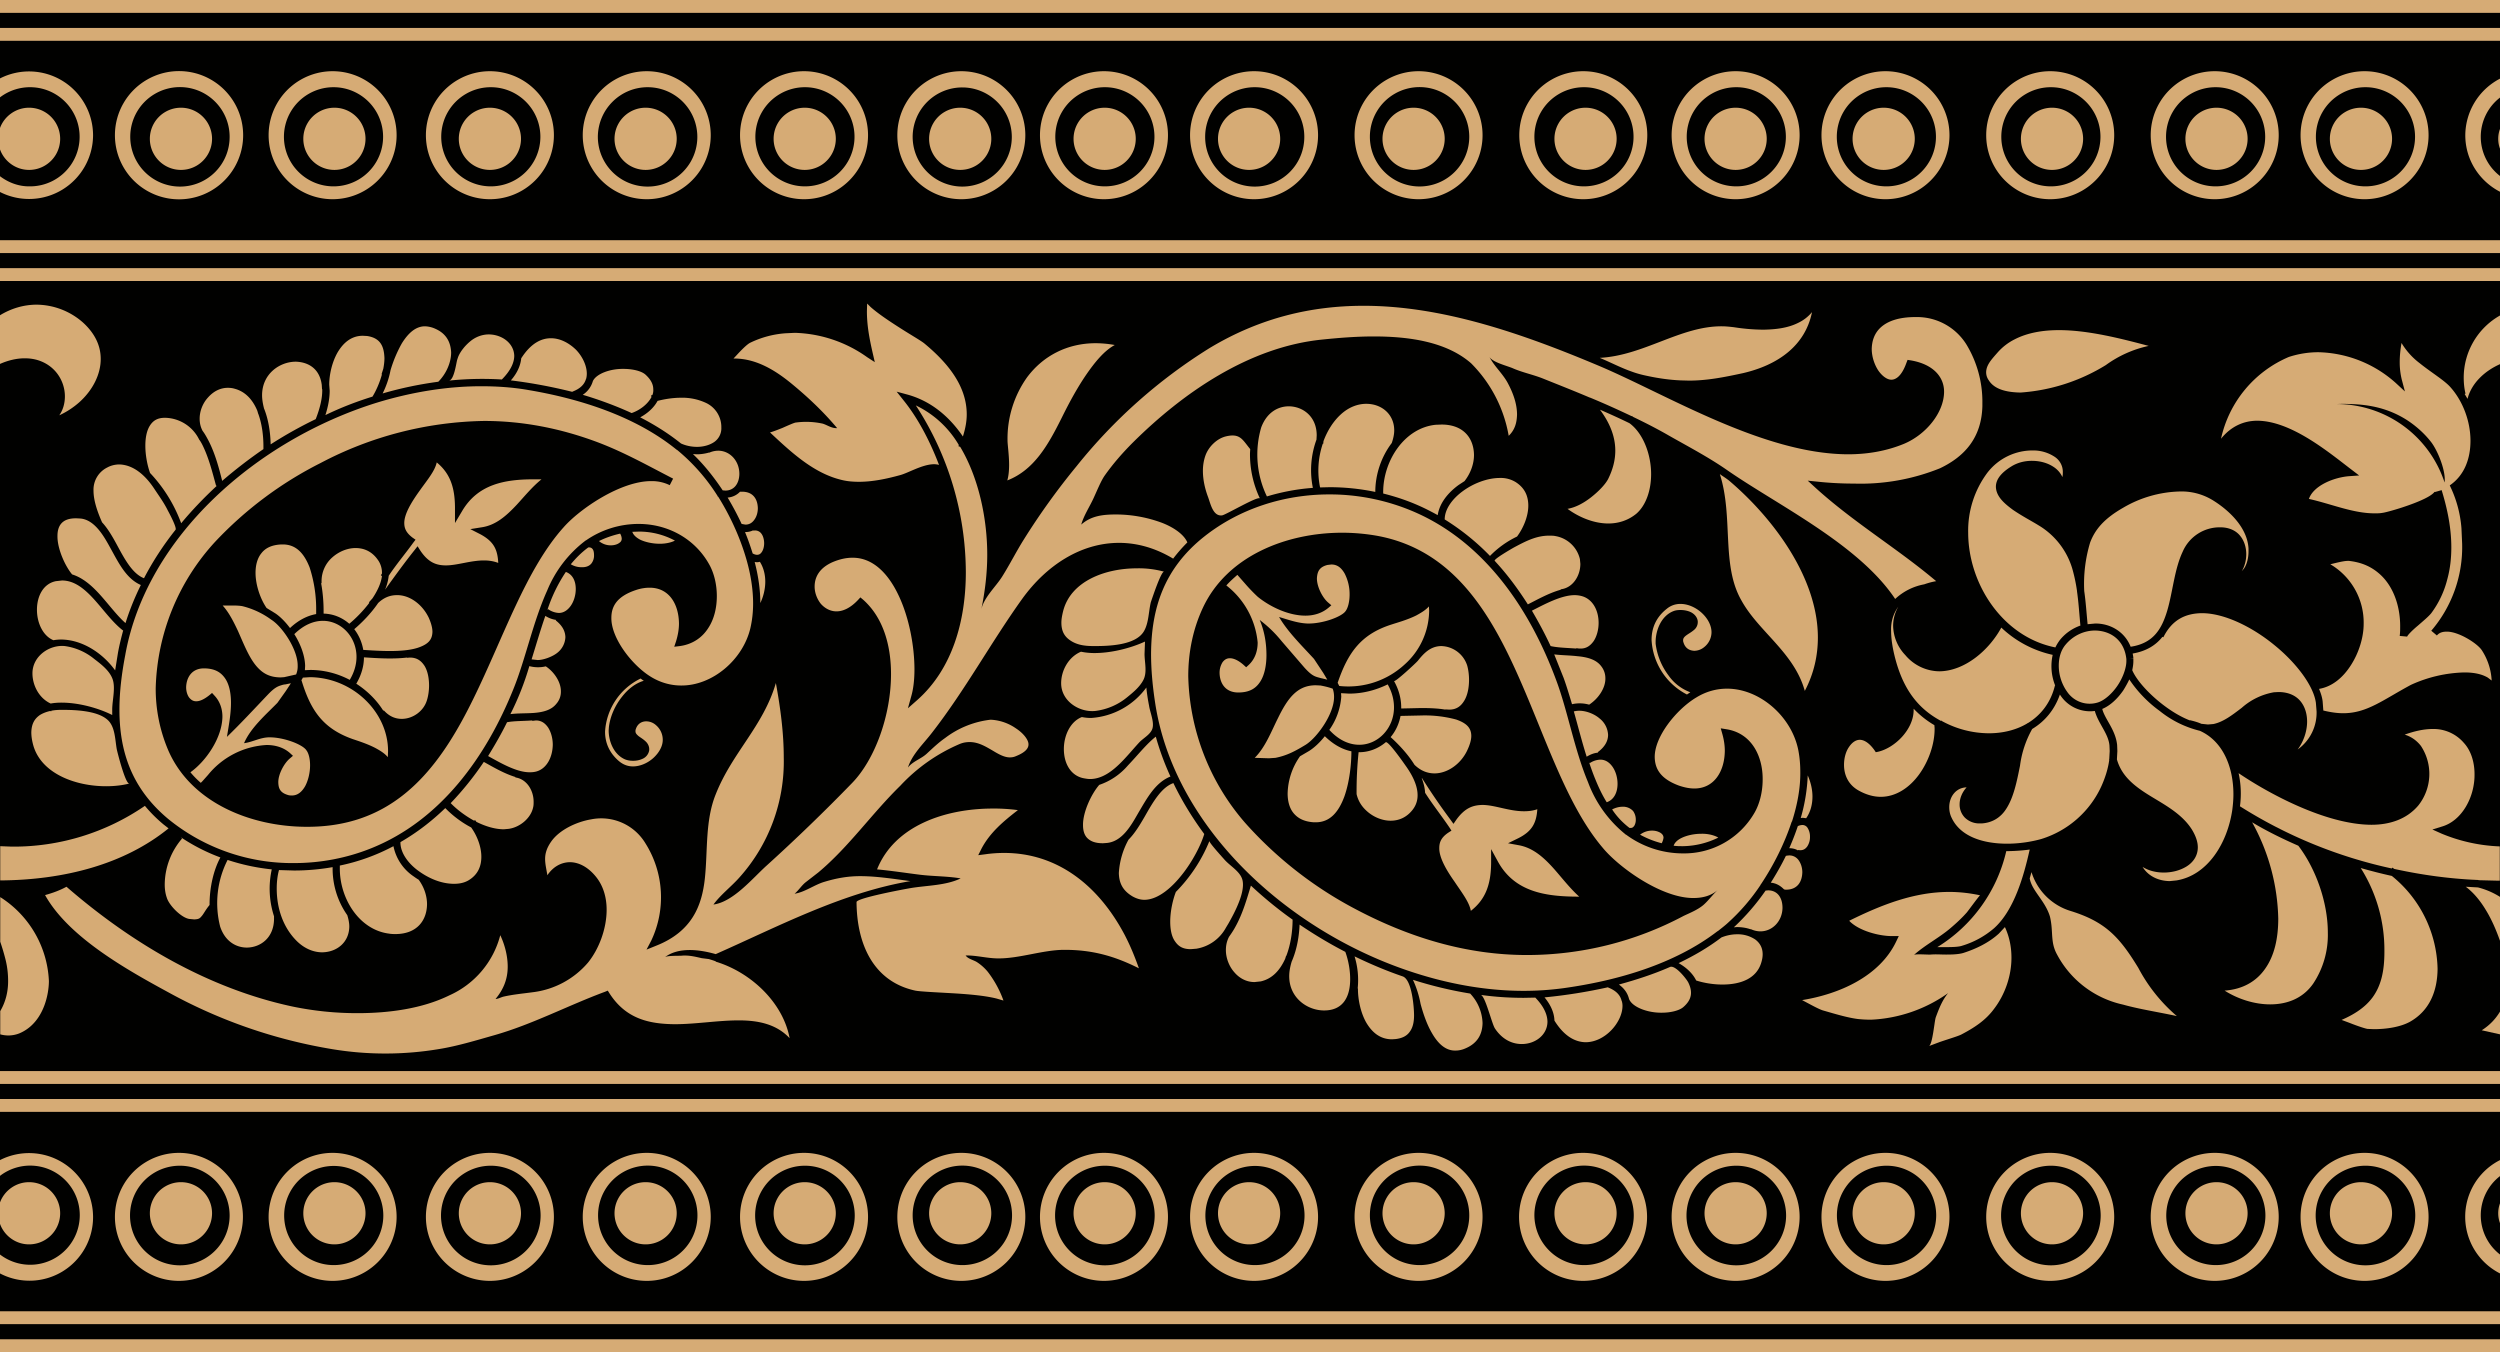 <svg xmlns="http://www.w3.org/2000/svg" id="Layer_1" x="0" y="0" version="1.1" viewBox="0 0 110.94 60" xml:space="preserve"><defs/><style>.st1{fill-rule:evenodd;clip-rule:evenodd;fill:#d6ab75}</style><path fill="#010100" fill-rule="evenodd" d="M0 0h110.94v60H0z" clip-rule="evenodd"/><path d="M91.06 55.22a1.38 1.38 0 000-2.76 1.38 1.38 0 000 2.76zm7.3 0a1.38 1.38 0 000-2.76 1.38 1.38 0 000 2.76zM86.51 6a2.84 2.84 0 10-5.68 0 2.84 2.84 0 005.68 0zm-5 .07a2.2 2.2 0 114.4 0 2.2 2.2 0 01-4.4 0z" class="st1"/><path d="M84.97 6.16a1.38 1.38 0 00-2.76 0 1.38 1.38 0 002.76 0zm-28.16 0a1.38 1.38 0 00-2.76 0 1.38 1.38 0 002.76 0zm35.63 0a1.38 1.38 0 00-2.76 0 1.38 1.38 0 002.76 0z" class="st1"/><path d="M93.82 6a2.84 2.84 0 10-5.68 0 2.84 2.84 0 005.68 0zm-5.01.07a2.2 2.2 0 114.4 0 2.2 2.2 0 01-4.4 0zM102.09 54a2.84 2.84 0 105.68 0 2.84 2.84 0 00-5.68 0zm5.09-.07a2.2 2.2 0 11-4.42.02 2.2 2.2 0 014.42-.02zM99.74 6.16a1.38 1.38 0 00-2.76 0 1.38 1.38 0 002.76 0zm-35.63 0a1.38 1.38 0 00-2.76 0 1.38 1.38 0 002.76 0zM95.44 54a2.84 2.84 0 105.68 0 2.84 2.84 0 00-5.68 0zm5.09-.07a2.2 2.2 0 11-4.4.02 2.2 2.2 0 014.4-.02zM71.74 6.16a1.38 1.38 0 00-2.76 0 1.38 1.38 0 002.76 0z" class="st1"/><path d="M65.79 6a2.84 2.84 0 10-5.68 0 2.84 2.84 0 005.68 0zm-5 .07a2.2 2.2 0 014.41 0 2.2 2.2 0 11-4.41 0zM73.1 6a2.84 2.84 0 10-5.68 0 2.84 2.84 0 005.68 0zm-5.01.07a2.2 2.2 0 114.4 0 2.2 2.2 0 01-4.4 0zM58.49 6a2.84 2.84 0 10-5.68 0 2.84 2.84 0 005.68 0zm-5.01.07a2.2 2.2 0 014.4 0 2.2 2.2 0 01-2.2 2.21 2.2 2.2 0 01-2.2-2.21zm24.92.09a1.38 1.38 0 00-2.76 0 1.38 1.38 0 002.76 0z" class="st1"/><path d="M79.86 6a2.84 2.84 0 10-5.68 0 2.84 2.84 0 005.68 0zm-5.01.07a2.2 2.2 0 114.4 0 2.2 2.2 0 01-4.4 0zM33.59 24.62c.1 0 .16-.04.22-.13s.1-.23.1-.38-.04-.31-.11-.41a.34.34 0 00-.37-.15v-.02a.78.78 0 01-.35.08h-.02c.13.31.24.63.34.95.07.04.14.06.19.06zm1.68-9.85l-.42.02a4.3 4.3 0 00-1.56.42c-.14.07-.38.31-.6.55l-.14.15h.06c.96.01 1.79.52 2.51 1.11.73.6 1.42 1.25 2.03 1.98-.25.01-.42-.13-.64-.2a3.44 3.44 0 00-1.19-.05c-.06 0-.33.12-.6.24-.18.07-.37.15-.55.2.95.89 1.95 1.82 3.19 2.11.24.06.5.08.76.08.6 0 1.22-.13 1.8-.29.37-.09.99-.48 1.52-.49a.9.9 0 01.23.03c-.42-1.1-.95-2.09-1.57-2.86l-.31-.39.48.13c1.05.29 1.86.98 2.46 1.86.11-.35.17-.67.17-.98 0-1.2-.76-2.22-1.87-3.14-.14-.12-.58-.37-1.05-.67-.47-.3-.99-.64-1.35-.96l-.15-.15-.01.34c0 .61.1 1.17.26 1.87l.09.39-.34-.22a5.8 5.8 0 00-3.21-1.08zM16.53 17.6c.16-.26.32-.62.42-.99h-.02l.08-.25c.03-.16.05-.32.05-.47-.02-.53-.18-.89-.77-.98l-.19-.01c-.5 0-.86.3-1.12.74-.24.42-.37.97-.37 1.43l.02.27c0 .31-.06.67-.19 1.08.68-.33 1.38-.6 2.09-.82z" class="st1"/><path d="M31.76 42.34c2.72-1.2 5.61-2.73 8.64-3.24-.76-.1-1.5-.22-2.23-.22-.55 0-1.05.09-1.58.25-.45.13-.87.46-1.33.53.18-.15.3-.35.48-.5l.58-.45c1.35-1.13 2.37-2.61 3.63-3.84a7.76 7.76 0 012.65-1.86c.15-.06.29-.08.43-.08.39 0 .71.2.99.36.28.17.54.32.79.32.08 0 .17-.01.26-.05.46-.18.57-.37.57-.52.01-.2-.22-.5-.56-.72a2.14 2.14 0 00-1.08-.38h-.06a4.1 4.1 0 00-2 .81c-.3.21-.55.45-.82.7-.25.23-.61.33-.83.61.2-.61.7-1.06 1.08-1.56 1.46-1.88 2.6-3.98 3.98-5.91 1.1-1.53 2.64-2.5 4.31-2.5.79 0 1.6.22 2.4.7.19-.25.4-.49.63-.72-.14-.33-.55-.64-1.1-.86a5.91 5.91 0 00-2.05-.38c-.58 0-1.11.05-1.56.45.12-.42.38-.8.56-1.2.16-.35.31-.72.47-.96.38-.54.81-1.03 1.27-1.49 2.23-2.21 5.15-4.23 8.38-4.56.68-.07 1.48-.14 2.3-.14 1.56 0 3.22.23 4.32 1.19a6 6 0 011.67 3.22c.27-.26.36-.57.37-.94 0-.49-.18-.97-.41-1.4-.23-.43-.6-.74-.82-1.17.13.25.82.41 1.06.52.44.19.91.28 1.35.46.67.27 1.36.54 2.04.83h.01c.63.26 1.25.54 1.86.83l.01-.01.05.04c.54.26 1.07.53 1.59.83.88.5 1.76.96 2.58 1.53 2.26 1.57 5.84 3.29 7.46 5.72a2.57 2.57 0 011.29-.65c.17-.06.35-.11.53-.14-1.69-1.43-3.64-2.59-5.34-4.13l-.36-.33.49.05c.47.05 1.01.08 1.57.08a9.4 9.4 0 003.81-.68c1.09-.52 1.84-1.35 1.88-2.75v-.13a4.9 4.9 0 00-.7-2.6 2.58 2.58 0 00-2.23-1.23H85c-.76 0-1.24.19-1.53.45-.29.26-.4.6-.41.96 0 .35.12.7.29.96.18.26.4.41.58.41.2 0 .46-.16.67-.75l.05-.13.13.02c1.02.17 1.5.75 1.49 1.41-.01.91-.8 1.89-1.79 2.3-.78.32-1.62.46-2.47.46-3.79-.01-8.07-2.67-11.09-3.94-3.4-1.43-6.92-2.65-10.41-2.65-2.31 0-4.6.53-6.84 1.88a23.33 23.33 0 00-5.89 5.23 31.1 31.1 0 00-2.34 3.25c-.34.54-.63 1.12-.97 1.66-.29.46-.82.93-.93 1.48.17-.8.27-1.64.27-2.45 0-1.61-.38-3.42-1.2-4.79l-.08-.03.02-.05a4.42 4.42 0 00-1.91-1.76 13.62 13.62 0 012.22 7.39c0 2.2-.61 4.31-2.15 5.68l-.42.37.15-.54c.09-.31.14-.72.14-1.18 0-1.02-.23-2.29-.7-3.28-.47-1-1.16-1.69-2.06-1.68-.26 0-.55.06-.86.19-.6.26-.81.67-.81 1.09 0 .28.11.56.28.77.18.2.42.33.69.33.27 0 .6-.13.95-.5l.11-.12.12.1c.89.79 1.24 2.02 1.24 3.3 0 1.84-.72 3.81-1.74 4.85a82.14 82.14 0 01-3.79 3.66c-.62.56-1.47 1.6-2.35 1.72.32-.44.8-.8 1.16-1.21a7.7 7.7 0 001.96-5.32c0-1.06-.14-2.16-.35-3.3-.56 1.92-1.94 3.09-2.67 4.94-.47 1.16-.35 2.49-.48 3.72-.13 1.22-.57 2.37-2.17 3l-.42.17.21-.4a4.49 4.49 0 00-.26-4.32 2.29 2.29 0 00-2.41-1.06c-.65.11-1.42.47-1.78 1-.2.29-.26.53-.26.76 0 .23.06.46.1.72.24-.36.59-.57.99-.58.38 0 .77.19 1.11.58.38.43.53.98.53 1.53 0 .86-.35 1.76-.83 2.35a3.82 3.82 0 01-2.44 1.31c-.44.06-.89.1-1.32.2-.11.03-.23.1-.34.1.35-.42.54-.88.54-1.43 0-.48-.13-.98-.33-1.4a4.03 4.03 0 01-2.26 2.67c-1.2.59-2.68.79-4.07.79a14.1 14.1 0 01-2.87-.29c-3.76-.8-7.18-2.83-10.05-5.32-.29.16-.62.28-.95.37 1.04 1.87 3.64 3.32 5.48 4.32a22.75 22.75 0 007.28 2.52 14.4 14.4 0 004.74-.01c.8-.13 1.62-.38 2.43-.61 1.69-.48 3.25-1.31 4.92-1.93l.12-.05.07.11c.72 1.13 1.74 1.37 2.9 1.38.93 0 1.93-.17 2.84-.17.86 0 1.67.16 2.26.79-.29-1.57-1.7-2.91-3.26-3.39h-.01c.04-.02-.29-.11-.31-.12l-.32-.04c-.3-.07-.59-.14-.9-.11-.14.01-.64-.01-.74.07.62-.47 1.56-.34 2.26-.14z" class="st1"/><path d="M47.23 42.15h.02c1.25 0 2.24.29 3.29.82-.18-.51-.38-1-.63-1.48-1.16-2.2-2.99-3.64-5.35-3.64-.27 0-.56.02-.84.06l-.31.04.14-.28c.38-.73 1-1.24 1.62-1.72a7.97 7.97 0 00-1.11-.07c-2.1 0-4.36.75-5.14 2.7.65.06 1.28.16 1.93.24.59.07 1.2.06 1.78.16-.66.32-1.51.31-2.22.43-.24.04-2.4.44-2.4.62.01 1.81.71 3.52 2.61 3.93.2.04.84.07 1.54.11.71.04 1.5.1 2.06.24l.31.09a4.68 4.68 0 00-.7-1.28 2.1 2.1 0 00-.47-.42c-.15-.1-.4-.14-.51-.3.48-.01.96.13 1.44.13.94.01 2-.38 2.94-.38zM101.12 6a2.84 2.84 0 10-5.68 0 2.84 2.84 0 005.68 0zm-5 .07a2.2 2.2 0 014.4 0 2.2 2.2 0 11-4.4 0zM88.14 54a2.84 2.84 0 105.68 0 2.84 2.84 0 00-5.68 0zm5.08-.07a2.2 2.2 0 11-4.42.02 2.2 2.2 0 014.42-.02zM31.87 20a1 1 0 00-.4.09v-.01c-.17.05-.36.08-.55.08l-.17-.01c.46.44.91.99 1.32 1.61l.12.01c.37 0 .61-.29.62-.73v-.01c0-.58-.42-1.03-.94-1.03zm-.54-2.12a2.48 2.48 0 00-1.11-.23c-.36 0-.73.06-1.04.14-.16.3-.44.55-.77.73.64.33 1.25.71 1.81 1.16.22.1.47.15.71.15.29 0 .57-.08.77-.22a.74.74 0 00.31-.64 1.18 1.18 0 00-.68-1.09zm2.14 5.19c.1-.13.16-.32.16-.52-.01-.39-.2-.73-.7-.73h-.09a.84.84 0 01-.55.26c.22.37.43.76.62 1.17l.17.03c.16 0 .29-.07.39-.21zm.49 2.74c0-.32-.08-.63-.24-.88a.5.5 0 01-.13.02l-.1-.01c.16.61.25 1.23.25 1.82.14-.29.22-.63.22-.95zm-20.83-9.76c-.72 0-1.5.54-1.5 1.49 0 .17.03.36.08.56v.01c.21.51.29 1.1.3 1.61a18.6 18.6 0 012-1.12c.2-.51.29-.93.29-1.27v-.06h-.01l-.01-.16v-.02c-.09-.73-.59-1.02-1.15-1.04zm97.81 38.23v-.88a1.27 1.27 0 000 .88zM107.77 6a2.84 2.84 0 10-5.68 0 2.84 2.84 0 005.68 0zm-5 .07a2.2 2.2 0 114.4 0 2.2 2.2 0 01-4.4 0zm2 49.15a1.38 1.38 0 000-2.76 1.38 1.38 0 000 2.76z" class="st1"/><path d="M106.15 6.16a1.38 1.38 0 00-2.76 0 1.38 1.38 0 002.76 0zm-.88 38.12c-.31.41-.76.72-1.36.98l.35.13c.35.14.77.28.83.27l.26.01c.54 0 1.15-.09 1.58-.32.88-.49 1.23-1.36 1.24-2.35a5.44 5.44 0 00-2.03-4.13c-.46-.1-.92-.22-1.38-.35a6.8 6.8 0 011.05 3.68v.05c0 .88-.16 1.52-.54 2.03zm5.67 4.49H0v.57h110.94zm-50.68-4.89c0 .48.12 1.06.37 1.5.26.44.62.74 1.14.74l.16-.01c.33-.04.52-.16.64-.34.13-.18.18-.43.18-.71 0-.35-.09-1.58-.5-1.73-.73-.25-1.44-.55-2.14-.89a3.57 3.57 0 01.14 1.41l.01.03zm25.34 2.54l.48-.18c.41-.14.85-.27.97-.34.57-.3 1.06-.62 1.43-1.12.5-.65.78-1.48.78-2.28 0-.47-.09-.93-.29-1.36l-.27.29c-.45.41-1.02.68-1.58.86-.21.06-.48.07-.76.07-.24 0-.45-.02-.69 0-.12.01-.67-.04-.74.02.49-.44 1.1-.75 1.61-1.18.26-.22.51-.45.74-.71.06-.07.56-.76.59-.76-.47-.1-.92-.15-1.37-.15-1.54 0-2.99.56-4.44 1.28.41.44 1.33.69 1.94.68h.26l-.11.23c-.74 1.57-2.56 2.35-4.18 2.61l.15.08c.3.16.61.33.78.38.49.14 1.07.32 1.55.38.19.02.39.03.58.03a6.4 6.4 0 003.42-1.18c-.26.31-.41.7-.55 1.08-.06.18-.14 1.2-.3 1.27zm24.37-7.37l.03.01.79.02h.14v-1.52a7.44 7.44 0 01-2.59-.57l-.4-.18.42-.13c.9-.26 1.46-1.32 1.45-2.32 0-.53-.15-1.04-.47-1.39a1.77 1.77 0 00-1.39-.62c-.4 0-.82.1-1.24.25.3.09.54.27.72.5a2.25 2.25 0 01-.12 2.65c-.52.61-1.27.85-2.08.85-2.03-.01-4.58-1.4-5.89-2.29a4.22 4.22 0 01.06 1.47 20.85 20.85 0 006.74 2.76l.02-.04.09.06c1.23.27 2.48.44 3.72.49zM62.73 55.22a1.38 1.38 0 000-2.76 1.38 1.38 0 000 2.76zm-47.89 0a1.38 1.38 0 000-2.76 1.38 1.38 0 000 2.76zM25.86 54a2.84 2.84 0 105.68 0 2.84 2.84 0 00-5.68 0zm5.09-.07a2.2 2.2 0 01-2.2 2.21 2.21 2.21 0 01-2.21-2.21 2.2 2.2 0 014.41 0zM18.9 54a2.84 2.84 0 105.68 0 2.84 2.84 0 00-5.68 0zm5.09-.07a2.2 2.2 0 11-4.42.02 2.2 2.2 0 014.42-.02zm25.03 1.29a1.38 1.38 0 000-2.76 1.38 1.38 0 000 2.76z" class="st1"/><path d="M21.74 55.22a1.38 1.38 0 000-2.76 1.38 1.38 0 000 2.76zm48.62 0a1.38 1.38 0 000-2.76 1.38 1.38 0 000 2.76zM51.83 6a2.84 2.84 0 10-5.68 0 2.84 2.84 0 005.68 0zm-5 .07a2.2 2.2 0 114.4 0 2.2 2.2 0 01-4.4 0zM1.29 7.54a1.38 1.38 0 000-2.76c-.59 0-1.1.38-1.29.9v.95c.19.53.7.91 1.29.91zm6.74 47.68a1.38 1.38 0 000-2.76 1.38 1.38 0 000 2.76zM11.92 54a2.84 2.84 0 105.68 0 2.84 2.84 0 00-5.68 0zm5.09-.07a2.2 2.2 0 11-4.4.02 2.2 2.2 0 014.4-.02z" class="st1"/><path d="M67.41 54a2.84 2.84 0 105.68 0 2.84 2.84 0 00-5.68 0zm5.09-.07c0 1.22-.99 2.21-2.2 2.21s-2.2-.99-2.21-2.21a2.2 2.2 0 014.41 0zM46.15 54a2.84 2.84 0 105.68 0 2.84 2.84 0 00-5.68 0zm5.09-.07a2.2 2.2 0 11-4.42.02 2.2 2.2 0 014.42-.02zm-8.63 1.29a1.38 1.38 0 000-2.76 1.38 1.38 0 000 2.76zm12.82 0a1.38 1.38 0 000-2.76 1.38 1.38 0 000 2.76zm-26.78 0a1.38 1.38 0 000-2.76 1.38 1.38 0 000 2.76z" class="st1"/><path d="M52.81 54a2.84 2.84 0 105.68 0 2.84 2.84 0 00-5.68 0zm5.08-.07a2.2 2.2 0 11-4.4.02 2.2 2.2 0 014.4-.02zM32.84 54a2.84 2.84 0 105.68 0 2.84 2.84 0 00-5.68 0zm5.09-.07a2.2 2.2 0 11-4.42.02 2.2 2.2 0 014.42-.02zm22.18.07a2.84 2.84 0 105.68 0 2.84 2.84 0 00-5.68 0zm5.09-.07a2.2 2.2 0 01-2.2 2.21 2.21 2.21 0 01-2.21-2.21 2.2 2.2 0 014.41 0z" class="st1"/><path d="M35.71 55.22a1.38 1.38 0 000-2.76 1.38 1.38 0 000 2.76zM39.82 54a2.84 2.84 0 105.68 0 2.84 2.84 0 00-5.68 0zm5.09-.07a2.2 2.2 0 01-2.2 2.21 2.21 2.21 0 01-2.21-2.21 2.2 2.2 0 014.41 0zM5.1 54a2.84 2.84 0 105.68 0 2.84 2.84 0 00-5.68 0zm5.09-.07a2.2 2.2 0 11-4.42.02 2.2 2.2 0 014.42-.02zM38.52 6a2.84 2.84 0 10-5.68 0 2.84 2.84 0 005.68 0zm-5 .07a2.2 2.2 0 114.4 0 2.2 2.2 0 01-4.4 0z" class="st1"/><path d="M37.09 6.16a1.38 1.38 0 00-2.76 0 1.38 1.38 0 002.76 0zM80.83 54a2.84 2.84 0 105.68 0 2.84 2.84 0 00-5.68 0zm5.09-.07c0 1.22-.99 2.21-2.2 2.21a2.2 2.2 0 010-4.41 2.2 2.2 0 012.2 2.2zM28.7 8.84a2.84 2.84 0 100-5.68 2.84 2.84 0 000 5.68zm.04-4.97a2.2 2.2 0 010 4.41 2.21 2.21 0 01-2.21-2.21c.01-1.22 1-2.2 2.21-2.2z" class="st1"/><path d="M83.59 55.22a1.38 1.38 0 000-2.76 1.38 1.38 0 000 2.76zM50.4 6.16a1.38 1.38 0 00-2.76 0 1.38 1.38 0 002.76 0zM27.67 16.37c-.6-.01-1.21.22-1.36.54-.07.24-.22.46-.45.61.74.22 1.47.49 2.17.81.4-.14.73-.42.88-.71l-.02-.07.06-.02a.55.55 0 00.04-.25c0-.21-.09-.42-.34-.65-.17-.16-.56-.26-.98-.26zM43.99 6.16a1.38 1.38 0 00-2.76 0 1.38 1.38 0 002.76 0z" class="st1"/><path d="M45.5 6a2.84 2.84 0 10-5.68 0 2.84 2.84 0 005.68 0zm-5 .07a2.2 2.2 0 112.21 2.21 2.21 2.21 0 01-2.21-2.21zm-14.56 5.16h85v-.57H0v.57zM10.79 6A2.84 2.84 0 105.1 6a2.84 2.84 0 105.69 0zm-5.01.07a2.2 2.2 0 014.41 0 2.2 2.2 0 01-2.2 2.21 2.21 2.21 0 01-2.21-2.21zM74.18 54a2.84 2.84 0 105.68 0 2.84 2.84 0 00-5.68 0zm5.08-.07a2.2 2.2 0 11-4.42.02 2.2 2.2 0 014.42-.02zM28.65 7.54a1.38 1.38 0 000-2.76 1.38 1.38 0 000 2.76zM16.22 6.16a1.38 1.38 0 00-2.76 0 1.38 1.38 0 002.76 0z" class="st1"/><path d="M9.41 6.16a1.38 1.38 0 00-2.76 0 1.38 1.38 0 002.76 0zm67.61 49.06a1.38 1.38 0 000-2.76 1.38 1.38 0 000 2.76zM17.6 6a2.84 2.84 0 10-5.68 0 2.84 2.84 0 005.68 0zm-5 .07a2.2 2.2 0 014.4 0 2.2 2.2 0 11-4.4 0zM24.58 6a2.84 2.84 0 10-5.68 0 2.84 2.84 0 005.68 0zm-5 .07a2.2 2.2 0 114.4 0 2.2 2.2 0 01-4.4 0z" class="st1"/><path d="M23.12 6.16a1.38 1.38 0 00-2.76 0 1.38 1.38 0 002.76 0zM4.13 6A2.84 2.84 0 000 3.48v.84a2.2 2.2 0 111.33 3.95C.83 8.28.37 8.1 0 7.82v.7A2.84 2.84 0 004.13 6zm56.19 27.05c.83 0 1.54-.73 1.54-1.66 0-.32-.08-.67-.28-1.02-.53.26-1.11.41-1.71.41l-.36-.02.01.15a2.9 2.9 0 01-.53 1.48c.44.48.91.66 1.33.66zm-1.56 11.79c.81 0 1.11-.56 1.15-1.22.03-.48-.07-1-.21-1.38-.7-.36-1.38-.77-2.03-1.21-.02.5-.11 1.06-.32 1.57l-.03.07c-.07.23-.11.45-.11.65 0 .96.8 1.52 1.55 1.52zm-5.92-2.72l.25-.02a1.83 1.83 0 001.31-.93l.12-.2c.26-.46.82-1.49.58-2.02-.14-.32-.53-.54-.76-.8-.07-.08-.7-.77-.67-.83a6.93 6.93 0 01-1.49 2.26c-.14.36-.25.87-.25 1.32 0 .34.06.66.21.87.15.22.34.35.7.35zm-4.27-13.14a2.9 2.9 0 01-.6-.06c-.55.23-.88.83-.88 1.4 0 .79.8 1.3 1.51 1.23a2.75 2.75 0 001.42-.61c.26-.21.55-.45.71-.75.19-.35.06-.79.06-1.17l.02-.55c-.58.27-1.45.51-2.24.51z" class="st1"/><path d="M51.66 25.37c-.36-.1-.78-.16-1.21-.15-1.41 0-2.93.57-3.27 1.89-.05.2-.08.37-.08.52 0 .4.15.63.41.8.32.21.68.24 1.05.24.64 0 1.85-.03 2.21-.67.21-.37.2-.87.3-1.28.05-.14.46-1.39.59-1.35zm.78 13.46c.49-.61.86-1.35 1-1.82-.53-.72-.99-1.47-1.37-2.26-.53.19-.9.83-1.28 1.5-.21.36-.43.73-.71 1.01a3.48 3.48 0 00-.43 1.48c.01.42.15.77.61 1.04.18.1.35.15.53.15.65-.01 1.27-.62 1.65-1.1zm3.23 4.75l.28-.03c.52-.12.85-.5 1.08-1l.04-.13h.01c.2-.51.28-1.12.28-1.61-.65-.46-1.27-.97-1.85-1.51-.17.56-.36 1.24-.69 1.83-.08.15-.18.3-.28.44-.1.19-.14.39-.14.59 0 .35.14.72.37.98.22.26.53.44.9.44zm3.53-12.66c0-.13-.02-.25-.06-.36-.23-.08-.39-.11-.54-.14l-.21-.01c-.44 0-.75.16-1.01.42s-.47.63-.67 1.04c-.3.6-.56 1.29-1.03 1.76l.63.02.29-.02c.51-.1.88-.3 1.34-.58.5-.31 1.27-1.37 1.26-2.13zm-1.1 2.4l-.41.24a2.96 2.96 0 00-.55 1.65c0 .34.08.65.26.87.18.22.45.38.9.41h.09c.64 0 1.02-.47 1.27-1.15.23-.65.31-1.45.31-2-.4-.08-.8-.3-1.18-.67-.22.28-.47.51-.69.65zm-2.17-3.08c.19-.3.27-.73.27-1.17 0-.53-.09-1.07-.3-1.56.39.3.67.57.98.95l1 1.16c.27.3.41.38.58.43l.18.05h.01l.25.06-.18-.3-.41-.62c-.53-.58-1.16-1.19-1.55-1.86.41.12.84.28 1.28.29.66.01 1.5-.3 1.67-.55.11-.14.18-.43.18-.74a2 2 0 00-.22-.93c-.15-.26-.33-.4-.59-.4l-.17.02c-.36.09-.45.29-.47.58-.01.38.25.88.5 1.09l.14.12-.14.12c-.29.24-.65.34-1.01.34-.79 0-1.62-.43-2.12-.84a7.5 7.5 0 01-.54-.56l-.36-.41c-.17.15-.34.3-.49.47a3.63 3.63 0 011.39 2.53c0 .37-.11.73-.4 1l-.11.1-.11-.1c-.26-.23-.47-.3-.61-.3s-.24.06-.33.18a.88.88 0 00-.13.48c.01.43.24.85.81.86h.02c.51 0 .79-.19.98-.49zm6.99-.92c-.07.09-1.02.97-1.06.9.22.39.32.79.32 1.17v.05l.88-.02c.35 0 .73.01 1.08.07v-.01l.17.01c.32 0 .52-.15.67-.4.15-.25.21-.59.21-.92 0-.23-.03-.45-.08-.63a1.24 1.24 0 00-1.16-.87c-.47.01-.76.31-1.03.65zm-3.56.98l.07.14a3.68 3.68 0 002.91-.96 3.24 3.24 0 001.08-2.37l-.01-.2c-.15.17-.36.29-.56.4-.4.2-.85.32-1.09.4-1.36.43-1.94 1.24-2.4 2.59zm2.13 2.64c-.32.27-.73.44-1.17.44h-.03a16.62 16.62 0 00-.09 1.86c.07.3.22.54.44.74.29.27.69.44 1.07.44.36 0 .71-.14.98-.49.48-.62.07-1.42-.32-1.96-.07-.1-.78-1.12-.88-1.03zm2.17 1.38c.56 0 1.15-.4 1.44-1 .13-.27.19-.49.19-.66 0-.38-.24-.58-.67-.73a5.37 5.37 0 00-1.55-.18l-.92.02c-.07.36-.22.68-.44.94.33.3.75.73 1.06 1.23.28.27.58.38.89.38zm6.1-3.07a1.54 1.54 0 01.76.02c.4-.26.73-.73.72-1.17a.85.85 0 00-.18-.53c-.22-.3-.61-.41-1.06-.45-.34-.04-.7-.04-1.03-.08l.42 1.05c.13.36.25.76.37 1.16zm1.16 2.15l-.02-.02c.34-.25.46-.52.46-.77a.98.98 0 00-.38-.73c-.23-.2-.59-.34-.9-.34a.99.99 0 00-.24.03c.19.67.36 1.35.57 2.01.18-.11.35-.17.51-.18zm-.97-4.62l.01-.02c.07.02.13.02.19.02.24 0 .42-.12.57-.33.14-.21.22-.51.22-.81 0-.53-.24-1.03-.72-1.18a1.27 1.27 0 00-.34-.05c-.6 0-1.35.41-1.9.69.3.51.58 1.03.83 1.57.3.07.72.08 1.14.11zm-2.63-4.97c.29-.39.5-.91.5-1.37 0-.42-.15-.78-.55-1.04a1.26 1.26 0 00-.71-.19c-.57 0-1.19.25-1.64.58-.48.35-.81.81-.81 1.26.74.46 1.41 1 2.01 1.62a4.2 4.2 0 011.2-.86zm1.94 2.36v-.02c.53-.06.87-.59.87-1.13l-.02-.21a1.35 1.35 0 00-1.08-1.02c-.09-.02-.19-.02-.29-.02-.58 0-1.06.26-1.55.52-.07.04-.93.53-.86.6.55.59 1.03 1.24 1.47 1.93.4-.2.92-.5 1.46-.65zm2.04 9.43c.32-.11.48-.43.48-.82 0-.27-.08-.55-.22-.75-.14-.2-.32-.32-.54-.32a.9.9 0 00-.48.16l-.03-.06c.09.26.18.52.28.76.15.37.31.71.51 1.03zm-20.43-5.09a3.3 3.3 0 01-2.44 1.35 2 2 0 01-.42-.04c-.5.19-.8.8-.8 1.42 0 .61.28 1.16.85 1.29.11.02.21.04.31.04.54 0 1.01-.35 1.46-.82.25-.26.48-.54.73-.81.18-.19.5-.35.58-.61.09-.29-.11-.73-.15-1.02a8.17 8.17 0 01-.12-.8zm7.56-11.19c0-.83-.6-1.28-1.23-1.29-.49 0-.98.27-1.23.93a4.28 4.28 0 00.25 3.07c.66-.2 1.35-.33 2.04-.38a3.94 3.94 0 01.16-2.14l.01-.19zm13.88 17.42h.05c.08 0 .11-.03.16-.09a.51.51 0 00.07-.27.65.65 0 00-.12-.39.6.6 0 00-.47-.19c-.16 0-.33.05-.46.12.21.32.47.59.77.82zm-22.26-2.77a2.9 2.9 0 01-1.27.86c-.34.39-.73 1.2-.72 1.79 0 .24.06.44.19.57.13.13.33.23.69.23l.15-.01c.71-.05 1.11-.79 1.42-1.33.38-.64.75-1.35 1.43-1.62-.26-.57-.48-1.16-.65-1.77-.41.32-.8.82-1.24 1.28zm4.37-14.61c-.41.09-.79.46-.93.86-.07.2-.11.43-.11.67 0 .4.09.8.23 1.17.11.3.22.86.62.81.16-.02 1.61-.88 1.68-.75a4.57 4.57 0 01-.44-2.02l.01-.17c-.34-.41-.44-.71-1.06-.57zm18.85 1.68c0-.89-.36-1.82-.96-2.26-.43-.21-.87-.41-1.31-.6.4.54.68 1.14.68 1.82 0 .4-.1.82-.32 1.26-.12.23-.41.54-.77.82-.31.24-.67.44-1.03.5.53.39 1.19.65 1.81.65.44 0 .87-.13 1.24-.43.43-.37.66-1.04.66-1.76zm.55 16.14c0-.09-.04-.16-.13-.22a.71.71 0 00-.38-.1.85.85 0 00-.53.18c.29.16.61.29.96.38a.72.72 0 00.08-.24zM25.96 59.43H0V60h110.94v-.57zM1.29 55.22a1.38 1.38 0 000-2.76c-.59 0-1.1.38-1.29.9v.95c.19.53.7.91 1.29.91zM109.4 6c0 1.1.63 2.04 1.54 2.51v-.7a2.2 2.2 0 010-3.48v-.84A2.85 2.85 0 00109.4 6zM25.94 48.1h85v-.57H0v.57zm76.71-4.45a3.9 3.9 0 00.65-2.26c0-1.39-.56-2.88-1.31-3.86-.73-.32-1.42-.66-2.05-1.04a9.2 9.2 0 011.16 4.27c0 .85-.16 1.64-.59 2.24-.38.54-.97.9-1.79.96.6.38 1.33.61 2.02.61.75 0 1.45-.26 1.91-.92zm8.29 1.24c-.19.32-.45.6-.81.83l.81.18v-1.01zm-.63-4.51c.27.44.47.92.63 1.37V39.8a3.38 3.38 0 00-.98-.42l-.54-.03c.35.26.65.63.89 1.03zM25.96 12.47h84.98v-.57H0v.57h25.94zM25.94.57h85V0H0v.57zm34.69 17.35c-.37 0-.77.14-1.13.47-.34.31-.6.73-.77 1.19l-.01.11h-.02a3.72 3.72 0 00-.12 1.94l.42-.01c.68 0 1.36.07 2.03.21 0-.77.26-1.55.73-2.17.07-.2.11-.39.11-.56 0-.72-.56-1.18-1.24-1.18zM25.96 58.76h84.98v-.57H0v.57h25.94zm-.02-57.52H0v.57h110.94v-.57H25.96z" class="st1"/><path d="M4.13 54A2.84 2.84 0 000 51.48v.7a2.2 2.2 0 110 3.49v.84A2.82 2.82 0 004.13 54zm106.81 2.51v-.84a2.2 2.2 0 010-3.48v-.71a2.82 2.82 0 000 5.03zM62.47 43.07c1.7.58 3.45.9 5.14.9.6 0 1.19-.04 1.78-.12 2.37-.33 4.92-1.06 6.83-2.53h.01c.15-.12.31-.24.45-.37a8.88 8.88 0 001.46-1.7l-.01-.02h.02c.56-.84 1.04-1.8 1.36-2.77h.01c.24-.75.38-1.5.37-2.21 0-.34-.03-.66-.09-.97-.3-1.49-1.71-2.72-3.16-2.72-.46 0-.93.12-1.38.4-.86.52-1.84 1.72-1.83 2.64.01.52.26.96 1.07 1.26.26.09.49.13.69.13.87 0 1.34-.75 1.35-1.67 0-.25-.04-.5-.11-.75l-.07-.25.25.04c1.15.18 1.62 1.24 1.61 2.23 0 .54-.13 1.08-.37 1.49a3.6 3.6 0 01-3.18 1.79 4.25 4.25 0 01-2.51-.83h-.02v-.01a5.36 5.36 0 01-1.67-2.32c-.61-1.46-.9-3.16-1.41-4.52-1.16-3.14-3.16-6.11-6.29-7.47a9.48 9.48 0 00-3.78-.78c-1.99 0-3.97.62-5.55 1.87-1.79 1.42-2.35 3.19-2.36 5.21 0 .72.07 1.46.19 2.23.85 5.42 5.75 9.97 11.2 11.82zm-7.22-6.56a10.27 10.27 0 01-2.52-6.5c0-1.04.2-2.08.65-3.04 1.08-2.31 3.72-3.33 6.18-3.33.54 0 1.07.05 1.57.14 3.17.59 4.83 3.11 6.11 5.92 1.29 2.82 2.22 5.97 3.89 7.93.72.87 2.61 2.23 4.02 2.22.39 0 .78-.09 1.08-.36-.23.21-.41.47-.64.67-.25.21-.57.34-.87.48a14.8 14.8 0 01-6.96 1.74c-2.66 0-5.25-.76-7.8-2.14a17.37 17.37 0 01-4.71-3.73zm11.09 9.13c.27.41.68.69 1.19.69.61 0 1.13-.41 1.14-.98 0-.3-.14-.67-.54-1.08l-.51.01c-.63 0-1.27-.04-1.91-.13.2.04.49 1.28.63 1.49zm32.72-9.7s-.01 0 0 0c.03-.23.05-.46.05-.69 0-1.24-.48-2.37-1.49-2.82a4.56 4.56 0 01-1.78-.88 5.52 5.52 0 01-1.35-1.4c-.08.17-.17.33-.27.49-.25.36-.57.67-.93.82.11.45.59.92.66 1.6l.01.27-.02.37c.21.74.77 1.18 1.43 1.59.68.42 1.44.81 1.89 1.51.18.29.27.56.27.8 0 .38-.21.67-.5.85-.29.18-.65.27-1.01.27-.34 0-.67-.08-.94-.25.23.38.66.62 1.2.63l.3-.03c1.37-.22 2.26-1.63 2.48-3.13zm-35.53 9.88c.27.48.61.81 1.06.8.14 0 .3-.03.47-.11.52-.23.72-.63.73-1.11a2 2 0 00-.55-1.31 17.7 17.7 0 01-2.54-.61c.15.32.27.69.34 1.07.11.41.27.89.49 1.27z" class="st1"/><path d="M76.25 37.17c-.16-.1-.45-.18-.76-.17-.31 0-.64.07-.88.19-.18.09-.3.21-.34.34.14.02.27.02.41.02a3.67 3.67 0 001.57-.38zm-2.5 7.77c.4 0 .78-.1.95-.25.37-.32.43-.66.22-1.09-.08-.16-.58-.79-.81-.69-.73.32-1.5.57-2.27.78.24.17.39.39.45.64.14.36.82.62 1.46.61zm-4.76-6.35c-.46-.52-.94-.96-1.58-1.08l-.49-.09.45-.22c.62-.31.81-.68.85-1.29-.2.07-.39.09-.59.09-.67 0-1.3-.28-1.85-.28-.42.01-.77.13-1.15.65l-.13.19-.13-.18a28.5 28.5 0 01-1.26-1.84l-.02-.01c.08.21.14.43.15.65.33.52.73 1.02 1.08 1.54l.09.14-.14.09c-.31.21-.4.42-.4.68-.01.43.32.99.68 1.5.32.48.65.9.72 1.29.66-.51.89-1.18.9-2.11v-.63l.3.55c.75 1.37 2.15 1.56 3.61 1.56-.4-.36-.74-.8-1.09-1.2zm1.37 7.66c.42 0 .83-.21 1.14-.53.31-.32.5-.73.5-1.08a.71.71 0 00-.03-.21l-.01-.02c-.06-.25-.24-.45-.6-.59v-.01a23.23 23.23 0 01-2.82.45c.29.35.43.7.44 1.03.44.71.93.95 1.38.96zm6.07-2.56c.81 0 1.52-.26 1.73-.98.04-.13.06-.25.06-.36 0-.3-.13-.51-.33-.66a1.4 1.4 0 00-.81-.23c-.23 0-.47.05-.69.14-.59.45-1.23.82-1.9 1.14.34.19.63.46.78.77.34.11.76.18 1.16.18zm12.65-5.92h-.05a6.79 6.79 0 01-3.06 4.26h.39c.27 0 .53-.01.67-.05a3.9 3.9 0 001.46-.79c.88-.79 1.31-2.28 1.58-3.49a8.1 8.1 0 01-.99.07zm2.21 4.6a4.37 4.37 0 002.92 2.21c.75.21 1.57.33 2.39.51a7.3 7.3 0 01-1.71-2.14c-.83-1.36-1.45-2.04-2.99-2.52a2.61 2.61 0 01-1.75-1.73l-.08.28c.1.56.69.99.9 1.7.16.67 0 1.12.32 1.69zm1.97-7.5c.16-.36.29-.76.34-1.15l-.01-.03h.01l.02-.36-.01-.24c-.04-.53-.49-.97-.65-1.54a1.58 1.58 0 01-1.55-.73c-.24.69-.68 1.2-1.23 1.53a4.5 4.5 0 00-.54 1.63c-.14.69-.28 1.42-.63 1.94-.23.35-.59.59-1.07.62h-.08a.91.91 0 01-.67-.26.83.83 0 01-.23-.59c0-.26.11-.53.31-.75-.46.01-.77.4-.77.88 0 .16.03.32.11.48.4.84 1.42 1.14 2.46 1.14.55 0 1.1-.09 1.52-.21a4.34 4.34 0 002.67-2.36zm-14 4.61c.51 0 .71-.36.72-.77 0-.2-.06-.39-.16-.53a.5.5 0 00-.41-.22.88.88 0 00-.16.02c-.2.41-.43.81-.67 1.19.23.02.42.13.57.28.03.03.08.03.11.03zm-.16.81v-.03c-.01-.46-.25-.75-.64-.75l-.11.01a9.97 9.97 0 01-1.41 1.63l.13-.01c.21 0 .42.03.62.1v-.01c.15.07.3.1.43.1.53 0 .97-.45.98-1.04zm-4.16-12.17c-.17.11-.25.18-.25.29 0 .03 0 .06.02.11.08.25.26.35.48.36a.7.7 0 00.43-.16.85.85 0 00.33-.66c0-.3-.16-.61-.43-.86-.26-.24-.61-.4-.94-.4a.93.93 0 00-.62.22c-.48.38-.67.86-.67 1.38a2.9 2.9 0 001.57 2.42l.15-.1a2.04 2.04 0 01-.97-.75 2.93 2.93 0 01-.57-1.41v-.1c.01-.5.25-1.13.79-1.34.1-.04.2-.05.32-.05.15 0 .32.03.46.1s.28.21.3.4v.04c0 .14-.07.26-.15.33-.08.07-.17.13-.25.18zM20.8 39.06c.41-.25.56-.62.56-1.04 0-.44-.18-.92-.45-1.3a4.61 4.61 0 01-1.15-.86c-.6.58-1.26 1.09-1.99 1.51v.02c0 .43.31.9.79 1.25.45.33 1.01.58 1.59.58.25 0 .47-.05.65-.16zm-3.54 2.37c.11.02.21.02.31.02.93-.01 1.37-.6 1.38-1.32 0-.36-.12-.75-.37-1.09a2.55 2.55 0 01-.21-.14 2.12 2.12 0 01-.91-1.35 8.88 8.88 0 01-2.38.86v.14c0 1.33.86 2.71 2.18 2.88zm7.27-8.38c0-.29-.08-.57-.21-.77-.14-.2-.31-.31-.54-.31l-.16.02v-.02c-.41.03-.81.02-1.12.08-.25.51-.54 1.01-.84 1.5.54.3 1.27.73 1.86.72.1 0 .2-.01.3-.04.46-.14.7-.65.71-1.18zm-1.95 3.73c.49-.07.98-.47 1.08-.96.02-.08.02-.16.02-.24 0-.51-.31-1.01-.81-1.08v-.02c-.52-.16-1.02-.46-1.4-.67A13.7 13.7 0 0120 35.64c.27.28.64.56 1.04.78l.04-.03.06.08c.4.2.83.33 1.22.33l.22-.02zm-9.53 1.85l-.67-.02c-.07.26-.1.54-.1.82 0 .86.27 1.72.9 2.34.35.34.75.49 1.12.49.65-.01 1.19-.44 1.2-1.14 0-.15-.03-.32-.09-.51a3.59 3.59 0 01-.65-2.05v-.08a9.8 9.8 0 01-1.71.15zm16.23-14.5c.27 0 .52-.06.67-.14a3.36 3.36 0 00-1.6-.4l-.29.01c.04.13.16.25.35.35.23.11.56.18.87.18zM7.25 36.58a6.35 6.35 0 01-.82-.82 10.29 10.29 0 01-5.91 1.81l-.51-.02v1.52c2.83-.02 5.5-.71 7.47-2.31l-.23-.18zm18.99-11.57a.57.57 0 00.12-.39c0-.1-.02-.2-.06-.25-.04-.05-.07-.07-.15-.08h-.04c-.29.21-.55.47-.78.75.13.08.3.13.46.13.19.01.35-.04.45-.16zM8.02 37.15l.06.06a3.16 3.16 0 00-.77 2.04c0 .21.03.41.09.58.1.35.66.91 1.01.95l.21.02c.22-.01.25-.05.35-.17.08-.1.17-.28.33-.47v-.03c0-.73.17-1.51.48-2.08a8.35 8.35 0 01-1.76-.9zM27.59 23.9a.5.5 0 00-.07-.22c-.35.08-.66.19-.94.33a.8.8 0 00.53.19c.14 0 .28-.04.36-.1.08-.05.12-.11.12-.2zm-2.04 2.24c0-.36-.14-.65-.44-.76a6.9 6.9 0 00-.82 1.69l.03-.04a.9.9 0 00.48.17c.21 0 .39-.12.53-.32s.22-.48.22-.74zm37.37-3.72c.3.13.59.28.88.44.08-.53.45-.99.93-1.34l.26-.17c.28-.36.42-.78.42-1.16-.01-.74-.46-1.35-1.44-1.35l-.26.01c-1.39.14-2.33 1.6-2.33 2.99v.06c.52.13 1.04.3 1.54.52zm-38.03 8.27c.01-.41-.29-.87-.67-1.12a1.49 1.49 0 01-.73-.01 12.51 12.51 0 01-.84 2.13c.32-.04.67-.03 1-.05.45-.03.82-.13 1.04-.41a.8.8 0 00.2-.54zm-10.53-3.58v.12c.44.01.83.18 1.14.45.28-.23.61-.56.89-.93l-.02-.02.16-.18c.22-.33.38-.67.42-.99l-.05-.03.05-.08v-.03a.98.98 0 00-.2-.6c-.26-.36-.61-.5-.97-.5-.37 0-.75.16-1.04.42a1.4 1.4 0 00-.47 1.04v.1h-.02c.08.43.11.87.11 1.23zm3.83 2.07l-.13.01v-.01c-.25.03-.51.04-.76.04-.43 0-.84-.03-1.15-.05 0 .38-.11.78-.34 1.17.48.31.9.72 1.2 1.2l.02-.02c.24.27.51.38.8.38.48 0 .96-.33 1.11-.81.06-.18.1-.43.1-.67 0-.32-.06-.64-.2-.87-.15-.23-.34-.37-.65-.37zm-4.42.87l-.33.02a.75.75 0 01-.07.12h.01c.4 1.32.94 2.13 2.25 2.6.23.08.66.21 1.04.41.2.11.4.23.54.4l.01-.27c0-.89-.41-1.71-1.05-2.31a3.6 3.6 0 00-2.4-.97zm3.84-3.64c-.29 0-.57.1-.83.35-.32.47-.73.88-1.06 1.16.2.26.34.57.4.92.32.02.75.05 1.18.05.49 0 .99-.04 1.34-.18.36-.14.54-.32.55-.67 0-.16-.05-.37-.16-.62-.29-.61-.86-1.02-1.42-1.01zm.78-1.99l.14-.18.12.19c.36.54.72.66 1.14.66.5 0 1.09-.22 1.69-.22.21 0 .42.03.63.11-.03-.6-.2-.95-.79-1.27l-.45-.23.5-.08c.63-.09 1.1-.51 1.56-1 .35-.38.69-.8 1.1-1.13h-.34c-1.3 0-2.49.22-3.19 1.42l-.31.52v-.72c-.01-.85-.21-1.48-.81-1.97-.08.38-.42.78-.74 1.23-.36.5-.7 1.04-.7 1.46 0 .24.09.44.37.65l.13.09-.1.13c-.36.5-.76.97-1.09 1.47a2.2 2.2 0 01-.16.61l.01-.01c.41-.57.85-1.18 1.29-1.73zm3.31-9.58c-.32 0-.62.12-.86.33-.2.17-.41.42-.51.67l-.04.12c-.05.17-.14.91-.37.93a14.48 14.48 0 012.35-.05c.4-.4.55-.76.55-1.05-.01-.54-.52-.94-1.12-.95zm-2.36-.24a1.2 1.2 0 00-.48-.12c-.42 0-.75.31-1.03.76a5.8 5.8 0 00-.5 1.19c-.07.37-.2.73-.35 1.03.82-.24 1.65-.41 2.47-.52.35-.35.57-.85.57-1.3-.02-.44-.2-.82-.68-1.04zM1.64 27.06c0 .59.27 1.16.73 1.35.12-.02.23-.03.35-.03.96.01 1.86.63 2.39 1.37l.12-.75c.06-.35.15-.7.24-1.04l-.01.02c-.47-.36-.87-.93-1.3-1.4-.43-.47-.87-.82-1.41-.82l-.27.03c-.55.11-.84.65-.84 1.27zm7.07 4.06c.14 0 .33-.07.58-.27l.12-.1.1.11c.25.26.36.6.36.94-.01.94-.73 1.98-1.42 2.47.14.17.29.32.46.47l.07-.07.25-.28a3.6 3.6 0 012.6-1.33c.37 0 .75.1 1.04.36l.13.12-.14.12c-.25.21-.52.7-.51 1.07.01.27.09.45.43.55.06.02.12.02.18.02.24 0 .43-.15.58-.41.14-.26.22-.61.22-.93 0-.28-.06-.53-.16-.66-.16-.26-1.01-.59-1.67-.58-.4.01-.72.21-1.1.26.29-.68.97-1.27 1.48-1.79l.37-.52.23-.35-.24.05h-.01a.8.8 0 00-.18.04c-.17.05-.31.12-.58.4-.61.64-1.2 1.28-1.83 1.89.08-.49.18-1.01.18-1.51 0-.41-.07-.8-.25-1.07s-.44-.45-.92-.46h-.03c-.55 0-.78.42-.79.84 0 .17.05.34.13.45.09.11.18.17.32.17zm2.75-1.47c.25.26.55.41 1 .41l.15-.01.53-.12a.92.92 0 00.07-.38c.01-.73-.69-1.75-1.17-2.05a3.65 3.65 0 00-1.28-.6c-.1-.02-.26-.03-.42-.03h-.46c.29.32.49.73.68 1.13.28.63.52 1.26.9 1.65zm16.63 4.36c.32 0 .66-.15.91-.38s.42-.53.41-.82a.85.85 0 00-.3-.63.65.65 0 00-.43-.17c-.2 0-.38.1-.46.33-.02.05-.02.08-.02.11 0 .08.04.13.13.21.09.07.22.14.34.26.07.07.14.19.14.32v.05a.5.5 0 01-.29.38.97.97 0 01-.44.09.93.93 0 01-.34-.06c-.51-.22-.73-.81-.73-1.29l.01-.14c.05-.45.26-.95.59-1.36.25-.32.58-.59.96-.7a1.21 1.21 0 01-.14-.1 2.8 2.8 0 00-1.58 2.36c0 .48.18.93.61 1.3.2.17.41.24.63.24z" class="st1"/><path d="M5.56 29.06c-.16.83-.26 1.65-.26 2.43 0 1.84.53 3.48 2.15 4.84a8.7 8.7 0 005.6 1.97c1.17 0 2.34-.22 3.43-.66 3.08-1.24 5.1-4.06 6.31-7.08.53-1.31.86-2.95 1.49-4.35A5.3 5.3 0 0125.97 24v-.01h.02a4.1 4.1 0 012.35-.74c1.29 0 2.51.65 3.15 1.83.21.39.32.88.32 1.37 0 .5-.11 1.01-.38 1.42-.26.41-.68.72-1.26.8l-.25.03.08-.24c.08-.26.13-.53.13-.79-.01-.88-.45-1.59-1.3-1.59-.19 0-.4.03-.63.11-.82.28-1.07.71-1.07 1.23-.01.89.89 2.06 1.7 2.58.45.29.93.42 1.4.42 1.38.01 2.74-1.14 3.07-2.55.08-.35.12-.71.12-1.09 0-.64-.11-1.32-.31-2-.28-.96-.72-1.91-1.24-2.74h-.02v-.02a8.5 8.5 0 00-1.81-2.06h-.01c-1.82-1.48-4.27-2.26-6.57-2.65-.68-.12-1.39-.17-2.1-.17-1.53 0-3.1.26-4.64.73-5.33 1.66-10.22 5.94-11.16 11.19zm8.66-8.51a16.1 16.1 0 017.26-1.87c1.67 0 3.36.31 5.08.96 1.18.45 2.22 1.04 3.31 1.6l-.15.29a1.79 1.79 0 00-.81-.18c-1.37-.01-3.19 1.24-3.9 2.05-1.67 1.86-2.67 4.89-4 7.6-1.32 2.7-3.01 5.09-6.1 5.59-.42.07-.85.1-1.29.1-2.47 0-5.15-1.06-6.16-3.41a6.94 6.94 0 01-.55-2.76 9.97 9.97 0 012.63-6.47 16.77 16.77 0 014.68-3.5z" class="st1"/><path d="M13.54 29.55l-.01.19.24-.01c.62 0 1.22.16 1.75.44.21-.35.3-.7.3-1.02 0-.89-.68-1.6-1.49-1.6-.4 0-.84.17-1.27.59.27.43.47.94.48 1.41zm-1.71-2.57l.39.24c.21.14.44.37.65.65.37-.35.77-.55 1.16-.62v-.14a6 6 0 00-.29-1.93c-.24-.61-.59-1.02-1.19-1.02h-.06c-.45.02-.72.17-.89.39-.18.22-.26.53-.26.87 0 .55.22 1.17.49 1.56zm12.83.55l.02-.02a1.18 1.18 0 01-.48-.18c-.22.63-.41 1.29-.61 1.93l.27.03c.26 0 .66-.15.87-.32a.93.93 0 00.36-.7c-.01-.24-.11-.49-.43-.74zm68.31.45c-.47 0-.96.21-1.31.63-.21.25-.3.58-.3.93a2 2 0 00.38 1.17 1.21 1.21 0 001.33.47c.29-.08.63-.37.88-.73s.41-.8.41-1.12v-.08c-.09-.85-.7-1.26-1.39-1.27z" class="st1"/><path d="M96.73 21.81a5.2 5.2 0 00-2.51.72c-.84.48-1.25.96-1.47 1.55a6.35 6.35 0 00-.26 2.15c.07.48.1.97.15 1.47l.33-.03c.66-.01 1.31.35 1.58 1.03.99-.15 1.37-.76 1.62-1.59.25-.84.32-1.85.69-2.63a1.79 1.79 0 011.67-1.08c.39 0 .7.15.88.38.19.23.27.53.27.81 0 .27-.07.54-.2.76l.1-.12c.13-.19.2-.47.2-.77v-.12c-.05-.89-.79-1.64-1.55-2.12a2.65 2.65 0 00-1.5-.41zm-5.52 6.92c.05-.11.12-.22.2-.33.25-.31.57-.52.91-.64-.05-.52-.08-1.03-.15-1.51v-.02a7.42 7.42 0 00-.2-.96 3.35 3.35 0 00-1.51-1.96c-.29-.18-.75-.42-1.14-.69-.38-.28-.74-.59-.75-1.02 0-.33.24-.63.7-.91.28-.17.59-.24.9-.24.35 0 .69.09.96.27.17.11.31.27.39.45.02-.08.02-.15.02-.22a.8.8 0 00-.38-.69 1.72 1.72 0 00-.98-.27c-.68 0-1.46.3-1.99.99a4.3 4.3 0 00-.85 2.65c0 2.29 1.54 4.64 3.87 5.1zM89.4 15.06a2.5 2.5 0 00-.77.6c-.2.23-.43.47-.48.74a.6.6 0 00.1.47c.28.46.92.54 1.41.55a8.3 8.3 0 003.79-1.22 5.03 5.03 0 011.9-.85c-1.24-.33-2.69-.7-3.98-.7-.67 0-1.37.1-1.97.41zm19.93 1.69c0 .23.02.47.08.72l-.04.01.13.22c.17-.69.76-1.24 1.44-1.54V14a3.17 3.17 0 00-1.61 2.75z" class="st1"/><path d="M102.8 31.56l-.03-.37c-.1-.75-.86-1.77-1.85-2.57-.99-.81-2.22-1.41-3.21-1.41-.73.01-1.32.29-1.71 1.07l-.04-.02c-.29.37-.72.64-1.32.74.01.07.03.14.03.22l-.16.02.16-.01v.11c0 .13-.02.26-.05.4.19.45.75 1.07 1.4 1.56.37.28.77.52 1.16.67v-.01c.18.04.35.09.51.16l.29.03.24-.02c.44-.09.84-.4 1.26-.72a2.9 2.9 0 011.43-.69l.2-.01c.43 0 .76.15.97.4.21.25.3.58.3.91 0 .42-.15.88-.42 1.24a2 2 0 00.84-1.7zm-22.58 2.85a7.85 7.85 0 01-.31 1.89l.09-.01.15.02c.19-.27.28-.61.28-.96 0-.32-.08-.65-.21-.94zm-3.5-13.09a4.44 4.44 0 00-.27-.19l-.13-.09c.61 1.91.05 4.03.96 5.61.76 1.38 2.34 2.31 2.81 4.01.41-.78.58-1.58.58-2.37 0-2.66-1.99-5.31-3.95-6.97zm3.27 15.29a.52.52 0 00-.21.05c-.11.33-.24.66-.38.98.14 0 .27.03.39.1v-.02l.09.01c.15 0 .24-.06.32-.17a.75.75 0 00.12-.43.71.71 0 00-.1-.38.27.27 0 00-.23-.14zm-55.54-21.6c-.43 0-.89.22-1.32.89-.03.31-.17.65-.46.98a22.38 22.38 0 012.73.51v-.01c.35-.13.53-.32.6-.55l.01-.02a.85.85 0 00.03-.23c0-.34-.18-.75-.48-1.06-.31-.3-.7-.51-1.11-.51zm58.89 18.35l-.1.02-.06-.09c-.25-.35-.48-.46-.65-.46-.17 0-.34.11-.48.32-.14.2-.22.49-.22.79 0 .44.18.87.63 1.13.35.2.69.29 1 .29.67 0 1.27-.4 1.7-.99.43-.59.7-1.37.69-2.06l-.01-.13a4.17 4.17 0 01-.92-.73v.07c-.01.86-.84 1.67-1.58 1.84zm2.82-1.39v.02a4.38 4.38 0 002.1.55c.61 0 1.2-.14 1.69-.43l.01-.02.01.01c.58-.35 1.03-.9 1.22-1.68h.01a2.31 2.31 0 01-.11-1.36 4.8 4.8 0 01-2.28-1.21c-.54 1-1.62 1.93-2.75 1.94a2 2 0 01-1.51-.72 1.93 1.93 0 01-.54-1.3c0-.3.08-.59.23-.85a1.7 1.7 0 00-.32 1.08c0 .34.06.75.18 1.21.34 1.3.95 2.2 2.03 2.78l.03-.02zM4.41 26.36c.41.45.78.96 1.16 1.29.18-.58.41-1.14.68-1.69-.65-.28-.99-.99-1.34-1.62-.28-.51-.69-1.27-1.34-1.33L3.38 23c-.34 0-.53.09-.65.22s-.18.32-.18.56c-.01.57.34 1.34.65 1.71.48.15.87.5 1.21.87zM110.94 6.6v-.88a1.27 1.27 0 000 .88zM11.46 18.37l-.04-.14c-.2-.48-.52-.85-1.01-.98-.1-.03-.2-.04-.3-.04-.35 0-.65.17-.88.43-.23.25-.37.6-.37.94 0 .19.04.37.13.54.1.13.18.28.26.43.3.58.47 1.23.61 1.79.58-.5 1.19-.97 1.83-1.41v-.12c0-.46-.06-.99-.23-1.45v.01zm-2.62 1.14a1.72 1.72 0 00-1.52-.97c-.34 0-.53.13-.67.35-.14.22-.2.54-.2.89 0 .42.09.88.21 1.21a6.52 6.52 0 011.38 2.23c.49-.59 1.02-1.14 1.59-1.67l-.04.01c-.16-.58-.33-1.28-.63-1.86-.04-.07-.07-.13-.12-.19zm2.12 22.54c.61-.01 1.19-.44 1.2-1.26v-.13a3.96 3.96 0 01-.1-2.08 9.25 9.25 0 01-1.96-.42 4.21 4.21 0 00-.33 2.96c.22.66.71.93 1.19.93zM2.25 31.22c.16-.03.32-.04.48-.04.8 0 1.68.26 2.25.55v-.24c0-.42.16-.98.01-1.37-.14-.37-.51-.65-.81-.88a2.63 2.63 0 00-1.3-.57c-.69-.07-1.44.45-1.44 1.21 0 .54.3 1.11.81 1.34z" class="st1"/><path d="M1.45 32.97c.3 1.33 1.86 1.92 3.26 1.92.37 0 .72-.04 1.03-.12-.17.04-.53-1.38-.56-1.53-.07-.39-.07-.93-.35-1.24-.43-.47-1.5-.5-2.09-.5-.16 0-.32.01-.46.04l-.01.03-.04-.02c-.18.04-.33.1-.46.18-.23.16-.37.38-.38.77 0 .14.02.3.06.47zm3.32-12.23a1.1 1.1 0 00-.62 1.04c0 .44.18.95.38 1.4.26.28.47.65.66 1 .35.65.69 1.28 1.2 1.48.39-.75.86-1.47 1.4-2.15.07-.09-.29-.76-.34-.85-.17-.35-.4-.66-.61-.98-.35-.53-.89-1.07-1.58-1.07-.16.01-.32.04-.49.13zm98.11-5.11c-.44 0-.88.07-1.31.21a5.13 5.13 0 00-3.01 3.63c.45-.56 1.02-.8 1.61-.8 1.51.01 3.17 1.4 4.18 2.17l.34.26-.43.03c-.68.05-1.59.41-1.8 1.01.99.22 1.98.65 2.94.64.1 0 .21 0 .31-.02.17-.01 1.4-.36 2-.69.19-.1.31-.21.32-.24h.04l.28-.08c.25.81.43 1.67.43 2.54 0 .47-.05.95-.18 1.42a4.23 4.23 0 01-.71 1.5c-.12.15-.35.34-.59.55-.23.19-.46.42-.48.49l-.33-.03c.02-.15.02-.29.02-.44 0-.88-.3-1.8-.96-2.35-.38-.32-.8-.48-1.31-.54h-.05c-.19 0-.49.08-.78.15a3 3 0 011.48 2.64v.01c0 .57-.2 1.27-.58 1.85-.33.51-.8.93-1.4 1.03.08.19.14.38.16.56l.03.4c.33.08.62.12.88.12 1.06 0 1.76-.59 3.01-1.26a6.03 6.03 0 012.37-.55c.39 0 .75.06 1.04.23l.17.13a2.7 2.7 0 00-.44-1.35c-.2-.3-1.03-.83-1.56-.82-.19 0-.33.05-.43.17l-.25-.21a5.7 5.7 0 001.37-3.86l-.03-.68a5.22 5.22 0 00-.52-1.91c.66-.45.92-1.2.92-1.98 0-.87-.34-1.77-.9-2.39-.27-.3-.84-.64-1.35-1.05a3.14 3.14 0 01-.81-.9c-.05.28-.08.57-.08.86 0 .26.03.51.09.76l.14.53-.4-.37a5.32 5.32 0 00-3.44-1.37zm3.93 3.01c.4.26.77.59 1.06.96.31.39.68 1.32.61 1.81a5.05 5.05 0 00-4.77-3.48c.19-.01.37-.01.56 0 .9.02 1.74.2 2.54.71zm-33.67-1.95c.47.1.96.17 1.44.19l.37.01c.8 0 1.56-.15 2.39-.33 1.56-.36 2.77-1.22 3.07-2.71a1.8 1.8 0 01-.62.48c-.46.23-1 .29-1.53.3a8.8 8.8 0 01-1.32-.11c-.18-.02-.35-.04-.53-.04-1.84-.01-3.47 1.3-5.42 1.4l.07.03c.45.19.89.42 1.35.58.24.09.48.15.73.2zm34.94 5.16l-.03.01zM1.63 13.52c-.58 0-1.14.17-1.63.47v2.16c.36-.16.74-.25 1.1-.25.17 0 .34.02.5.06.84.22 1.28.94 1.28 1.63 0 .3-.08.6-.25.84.33-.15.63-.35.89-.58.58-.52.95-1.22.95-1.92 0-.56-.23-1.11-.79-1.62a3.15 3.15 0 00-2.05-.79zM.85 45.86c.73-.3 1.13-1.02 1.27-1.8.03-.17.05-.35.05-.53a4.65 4.65 0 00-2.16-3.72v1.98c.1.29.18.57.24.81.08.33.11.64.11.94 0 .49-.12.94-.35 1.33v1.03a1.32 1.32 0 00.84-.04zM47.1 18.57c.17-.34.58-1.18 1.1-1.94.38-.55.8-1.07 1.27-1.32a4.96 4.96 0 00-.84-.08c-1.27 0-2.34.56-3.05 1.51a4.7 4.7 0 00-.87 2.79v.02c0 .18.07.64.07 1.08 0 .24-.02.48-.08.69 1.18-.46 1.8-1.55 2.4-2.75z" class="st1"/></svg>